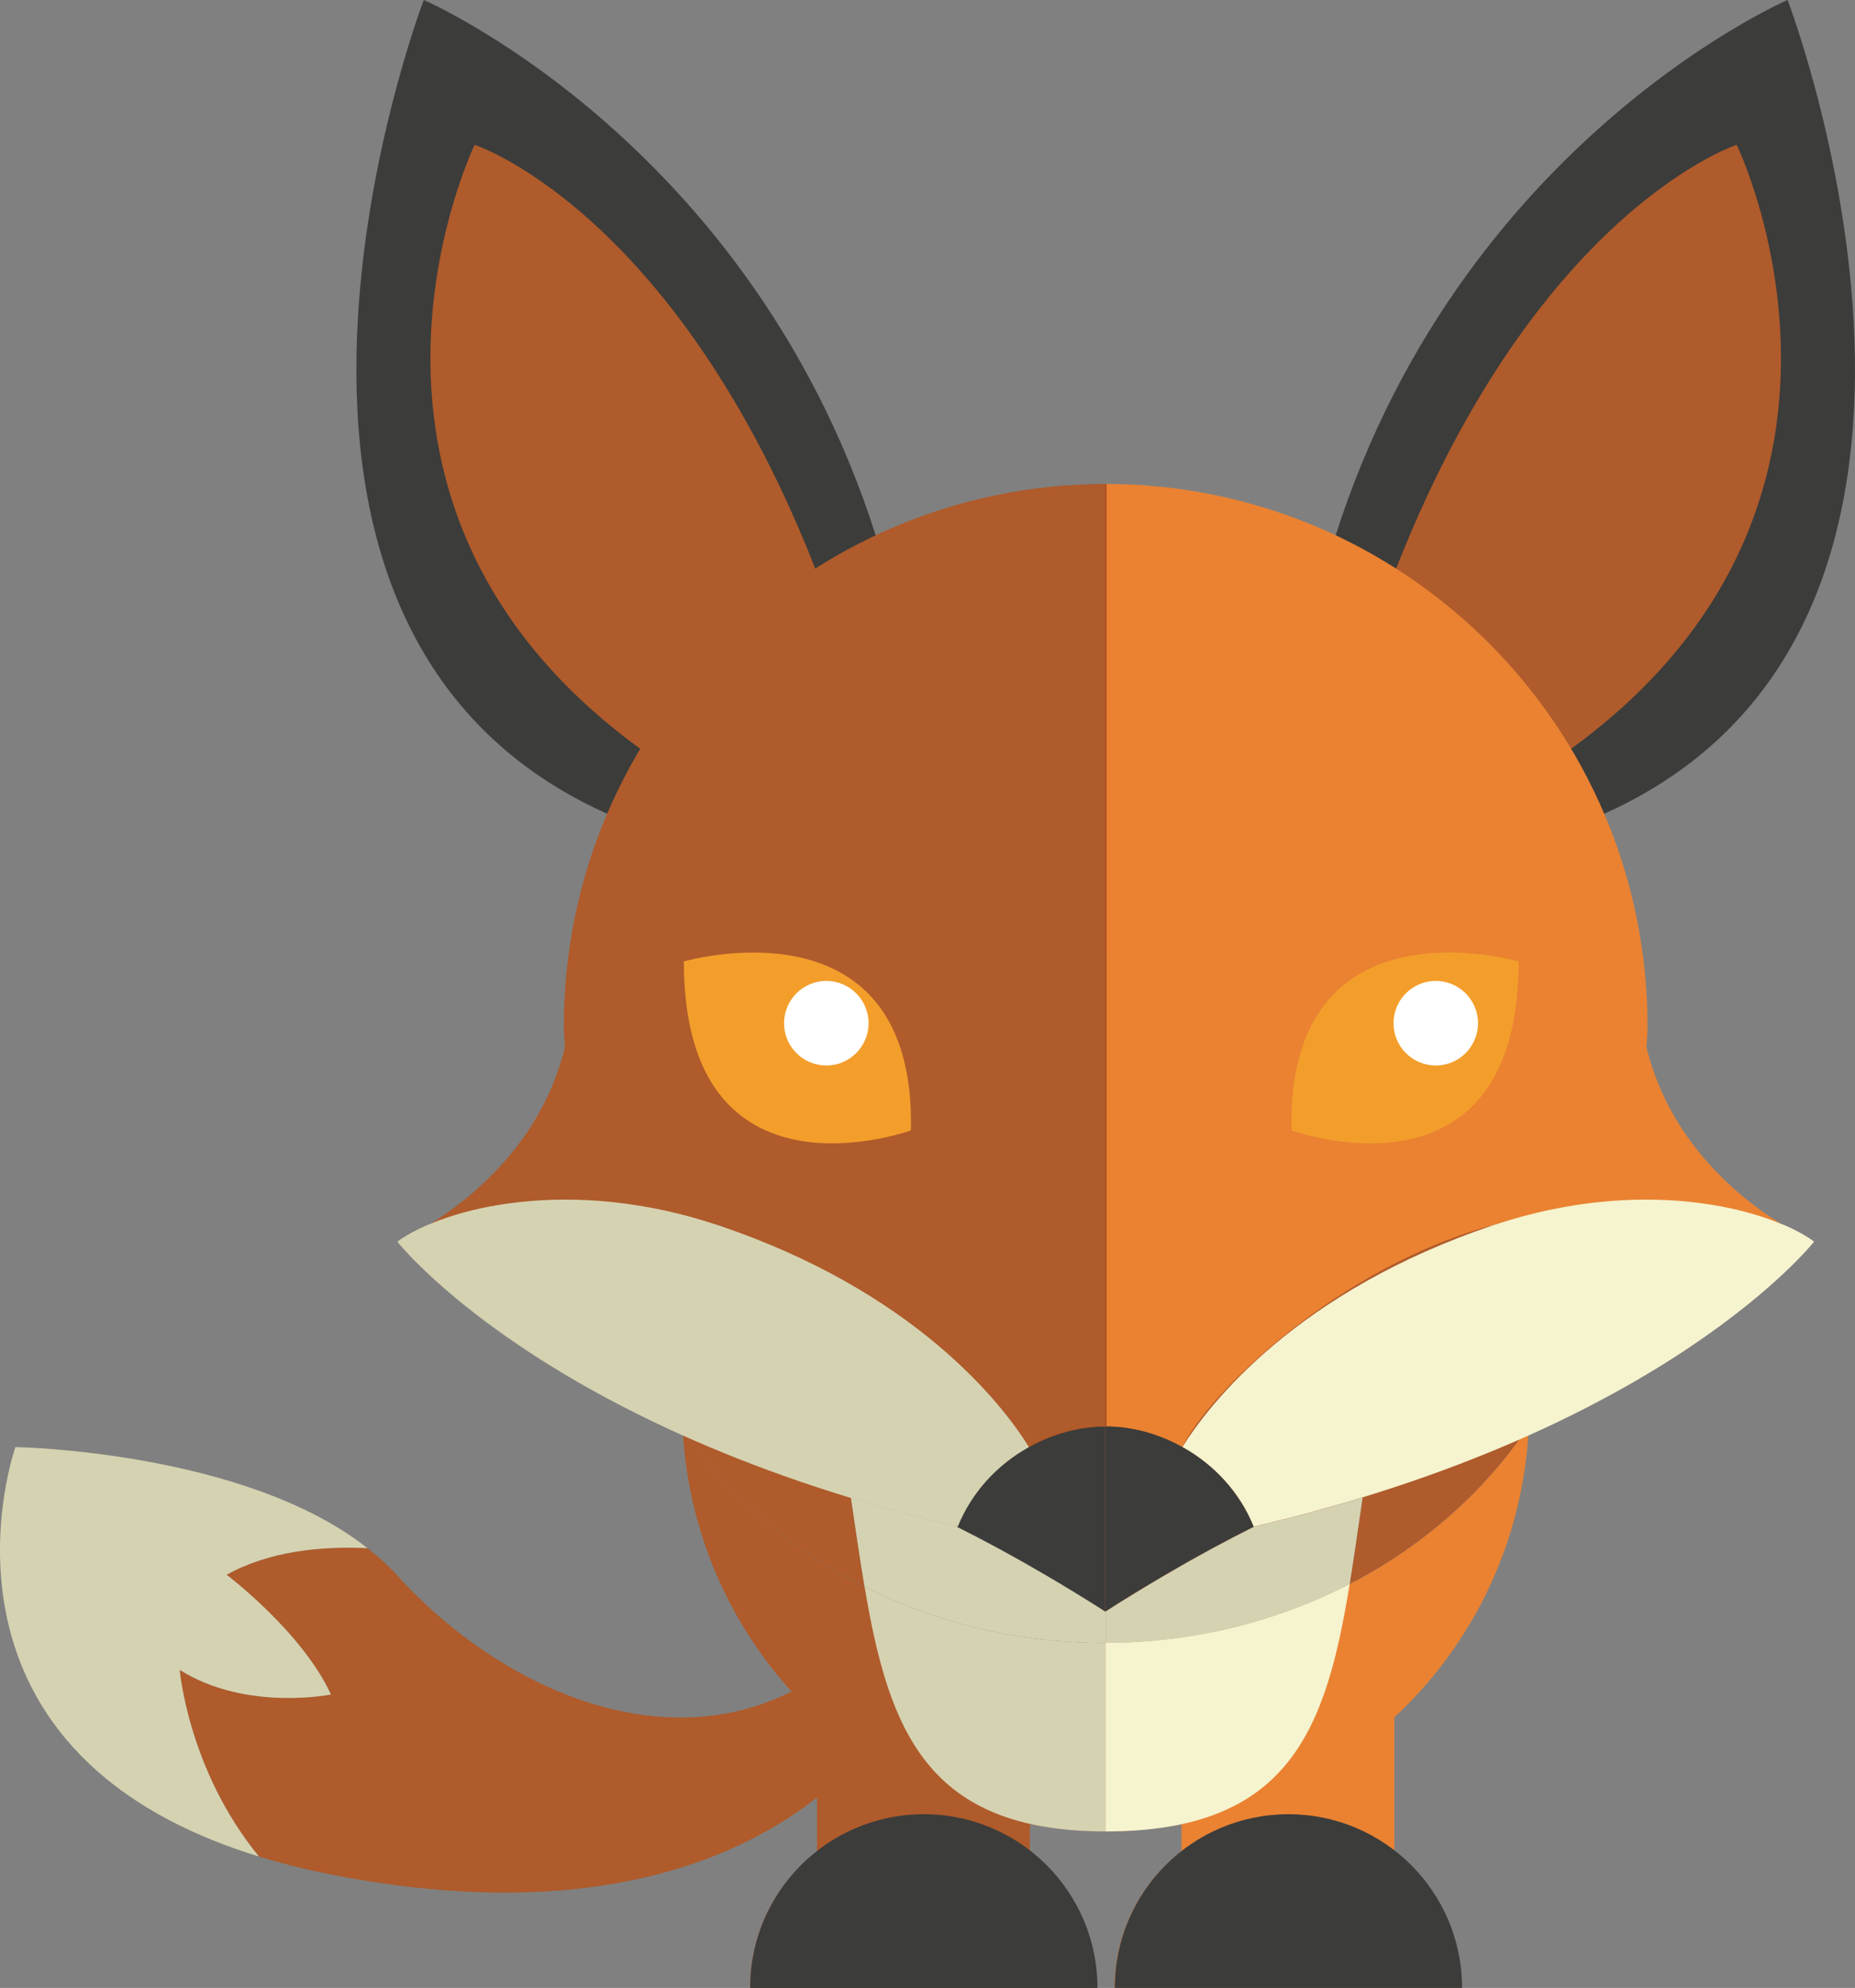 <?xml version="1.0" encoding="UTF-8" standalone="no"?>
<!-- Created with Inkscape (http://www.inkscape.org/) -->

<svg
   xmlns:dc="http://purl.org/dc/elements/1.1/"
   xmlns:cc="http://creativecommons.org/ns#"
   xmlns:rdf="http://www.w3.org/1999/02/22-rdf-syntax-ns#"
   xmlns:svg="http://www.w3.org/2000/svg"
   xmlns="http://www.w3.org/2000/svg"
   version="1.1"
   width="123.318"
   height="132.096"
   id="svg12040">
  <rect width="100%" height="100%" fill="#808080" stroke="none"/>
  <defs
     id="defs12042">
    <clipPath
       id="clipPath3020">
      <path
         d="m 28.377,603.597 c 0.263,0 0.527,0.167 0.725,0.502 l 0,0 2.532,4.25 c 0.399,0.67 0.193,1.569 -0.458,2 l 0,0 -1.615,1.066 c -0.326,0.215 -0.755,0.322 -1.184,0.322 l 0,0 0,-8.14 z"
         id="path3022" />
    </clipPath>
    <linearGradient
       x1="0"
       y1="0"
       x2="1"
       y2="0"
       id="linearGradient3028"
       gradientUnits="userSpaceOnUse"
       gradientTransform="matrix(4.807,5.155,5.155,-4.807,26.303,605.28)"
       spreadMethod="pad">
      <stop
         id="stop3030"
         style="stop-color:#f9f4f0;stop-opacity:1"
         offset="0" />
      <stop
         id="stop3032"
         style="stop-color:#c6d1d6;stop-opacity:1"
         offset="1" />
    </linearGradient>
  </defs>
  <g
     transform="translate(-321.488,-453.028)"
     id="layer1">
    <g
       transform="matrix(1.25,0,0,-1.25,442.1,535.536)"
       id="g5286">
      <path
         d="M 0,0 C -0.458,0.332 -1.054,0.654 -1.757,0.948 -1.57,0.832 -1.398,0.729 -1.234,0.636 -0.781,0.437 -0.367,0.224 0,0"
         id="path5288"
         style="fill:#f6f3cf;fill-opacity:1;fill-rule:nonzero;stroke:none" />
    </g>
    <g
       transform="matrix(1.25,0,0,-1.25,442.1,535.536)"
       id="g5290">
      <path
         d="M 0,0 C -0.367,0.224 -0.781,0.437 -1.234,0.636 -0.488,0.207 0,0 0,0"
         id="path5292"
         style="fill:#f6f3cf;fill-opacity:1;fill-rule:nonzero;stroke:none" />
    </g>
    <g
       transform="matrix(1.25,0,0,-1.25,350.121,534.351)"
       id="g5294">
      <path
         d="m 0,0 c -0.705,-0.294 -1.299,-0.617 -1.76,-0.948 0.368,0.224 0.781,0.437 1.235,0.635 C -0.36,-0.219 -0.187,-0.117 0,0"
         id="path5296"
         style="fill:#f6f3cf;fill-opacity:1;fill-rule:nonzero;stroke:none" />
    </g>
    <g
       transform="matrix(1.25,0,0,-1.25,347.921,535.536)"
       id="g5298">
      <path
         d="M 0,0 C 0,0 0.489,0.207 1.234,0.636 0.781,0.437 0.368,0.224 0,0"
         id="path5300"
         style="fill:#f6f3cf;fill-opacity:1;fill-rule:nonzero;stroke:none" />
    </g>
    <g
       transform="matrix(1.25,0,0,-1.25,394.906,562.199)"
       id="g5302">
      <path
         d="m 0,0 c -9.484,0 -17.775,4.539 -22.425,11.329 0.323,-6.029 2.997,-11.426 7.142,-15.286 l 0,-7.111 c -2.165,-1.688 -3.563,-4.314 -3.563,-7.272 l 18.446,0 c 0,2.958 -1.396,5.584 -3.564,7.272 l 0,1.429 c 1.311,-0.237 2.653,-0.381 4.033,-0.381 l 0,10.023 C 0.044,0.003 0.021,0 0,0"
         id="path5304"
         style="fill:#af5b2b;fill-opacity:1;fill-rule:nonzero;stroke:none" />
    </g>
    <g
       transform="matrix(1.25,0,0,-1.25,414.183,576.034)"
       id="g5306">
      <path
         d="M 0,0 0,7.111 C 4.197,11.02 6.888,16.503 7.153,22.625 2.546,15.726 -5.793,11.095 -15.353,11.072 l 0,-10.023 c 1.379,0 2.722,0.143 4.034,0.38 l 0,-1.429 c -2.166,-1.688 -3.565,-4.314 -3.565,-7.272 l 18.447,0 C 3.563,-4.314 2.165,-1.688 0,0"
         id="path5308"
         style="fill:#ea8232;fill-opacity:1;fill-rule:nonzero;stroke:none" />
    </g>
    <g
       transform="matrix(1.25,0,0,-1.25,385.132,554.457)"
       id="g5310">
      <path
         d="M 0,0 C -0.002,-0.003 -0.005,-0.007 -0.007,-0.012 1.5,-0.765 3.069,-1.614 4.698,-2.569 5.739,-3.18 6.797,-3.819 7.889,-4.521 l 0,9.835 0,23.589 c -12.459,0 -22.557,-10.1 -22.557,-22.558 0,-0.408 0.041,-0.807 0.063,-1.209 2.378,-3.473 5.713,-6.352 9.67,-8.34 -0.253,1.496 -0.48,3.073 -0.724,4.725 C -3.886,0.981 -2.002,0.47 0,0"
         id="path5312"
         style="fill:#af5b2b;fill-opacity:1;fill-rule:nonzero;stroke:none" />
    </g>
    <g
       transform="matrix(1.25,0,0,-1.25,394.992,518.329)"
       id="g5314">
      <path
         d="m 0,0 0,-23.589 0.002,0 0,-9.835 c 1.091,0.702 2.147,1.341 3.192,1.952 1.626,0.955 3.194,1.805 4.703,2.557 2.044,0.479 3.963,1 5.767,1.551 -0.236,-1.601 -0.45,-3.14 -0.687,-4.595 3.913,2.025 7.199,4.93 9.529,8.419 0.015,0.328 0.052,0.651 0.052,0.982 C 22.558,-10.1 12.459,0 0,0"
         id="path5316"
         style="fill:#af5b2b;fill-opacity:1;fill-rule:nonzero;stroke:none" />
    </g>
    <g
       transform="matrix(1.25,0,0,-1.25,394.992,562.195)"
       id="g5318">
      <path
         d="m 0,0 0,1.669 c -1.091,0.702 -2.149,1.341 -3.191,1.952 -1.629,0.955 -3.197,1.804 -4.705,2.557 0.002,0.005 0.005,0.009 0.007,0.012 -2.002,0.47 -3.886,0.981 -5.658,1.521 0.243,-1.652 0.47,-3.229 0.723,-4.725 3.778,-1.9 8.121,-2.989 12.755,-2.989 C -0.048,-0.003 -0.024,0 0,0"
         id="path5320"
         style="fill:#d5d2b1;fill-opacity:1;fill-rule:nonzero;stroke:none" />
    </g>
    <g
       transform="matrix(1.25,0,0,-1.25,404.864,554.472)"
       id="g5322">
      <path
         d="m 0,0 c -1.509,-0.753 -3.078,-1.602 -4.704,-2.557 -1.044,-0.611 -2.101,-1.25 -3.192,-1.952 l 0,9.835 -0.001,0 0,-9.835 0,-1.669 C -3.172,-6.167 1.254,-5.025 5.08,-3.045 5.317,-1.59 5.53,-0.051 5.766,1.55 3.962,1 2.043,0.479 0,0"
         id="path5324"
         style="fill:#d5d2b1;fill-opacity:1;fill-rule:nonzero;stroke:none" />
    </g>
    <g
       transform="matrix(1.25,0,0,-1.25,394.906,562.199)"
       id="g5326">
      <path
         d="m 0,0 c -4.634,0 -8.978,1.09 -12.755,2.99 1.294,-7.678 3.338,-13.01 12.824,-13.01 l 0,10.023 C 0.044,0.003 0.021,0 0,0"
         id="path5328"
         style="fill:#d5d2b1;fill-opacity:1;fill-rule:nonzero;stroke:none" />
    </g>
    <g
       transform="matrix(1.25,0,0,-1.25,411.214,558.278)"
       id="g5330">
      <path
         d="m 0,0 c -3.825,-1.98 -8.251,-3.122 -12.977,-3.133 l 0,-10.023 C -3.214,-13.156 -1.265,-7.759 0,0"
         id="path5332"
         style="fill:#f6f3cf;fill-opacity:1;fill-rule:nonzero;stroke:none" />
    </g>
    <g
       transform="matrix(1.25,0,0,-1.25,409.091,492.813)"
       id="g5334">
      <path
         d="m 0,0 c 5.815,23.576 24.988,31.828 24.988,31.828 0,0 13.706,-35.78 -12.493,-44.31 L 0,0 z"
         id="path5336"
         style="fill:#3c3c3b;fill-opacity:1;fill-rule:nonzero;stroke:none" />
    </g>
    <g
       transform="matrix(1.25,0,0,-1.25,412.589,495.525)"
       id="g5338">
      <path
         d="m 0,0 c 7.489,22.395 19.483,26.3 19.483,26.3 0,0 10.366,-21.385 -12.406,-34.428 L 0,0 z"
         id="path5340"
         style="fill:#af5b2b;fill-opacity:1;fill-rule:nonzero;stroke:none" />
    </g>
    <g
       transform="matrix(1.25,0,0,-1.25,380.894,492.813)"
       id="g5342">
      <path
         d="m 0,0 c -5.815,23.576 -24.988,31.828 -24.988,31.828 0,0 -13.706,-35.78 12.493,-44.31 L 0,0 z"
         id="path5344"
         style="fill:#3c3c3b;fill-opacity:1;fill-rule:nonzero;stroke:none" />
    </g>
    <g
       transform="matrix(1.25,0,0,-1.25,377.397,495.525)"
       id="g5346">
      <path
         d="m 0,0 c -7.489,22.395 -19.484,26.3 -19.484,26.3 0,0 -10.364,-21.385 12.407,-34.428 L 0,0 z"
         id="path5348"
         style="fill:#af5b2b;fill-opacity:1;fill-rule:nonzero;stroke:none" />
    </g>
    <g
       transform="matrix(1.25,0,0,-1.25,377.381,563.282)"
       id="g5350">
      <path
         d="m 0,0 c -7.641,-6.297 -17.683,-2.08 -23.624,4.491 -0.464,0.513 -0.991,0.975 -1.546,1.414 -2.516,0.118 -5.249,-0.165 -7.492,-1.414 0,0 4.019,-3.034 5.546,-6.363 0,0 -4.505,-0.918 -8.042,1.31 0,0 0.444,-5.322 4.214,-9.923 1.18,-0.361 2.449,-0.684 3.828,-0.956 23.229,-4.577 29.914,8.624 29.914,8.624 L 0,0 z"
         id="path5352"
         style="fill:#af5b2b;fill-opacity:1;fill-rule:nonzero;stroke:none" />
    </g>
    <g
       transform="matrix(1.25,0,0,-1.25,343.486,565.622)"
       id="g5354">
      <path
         d="m 0,0 c -1.527,3.329 -5.546,6.363 -5.546,6.363 2.242,1.249 4.976,1.533 7.491,1.414 -6.556,5.178 -18.724,5.374 -18.724,5.374 0,0 -5.698,-16.047 12.951,-21.764 C -7.598,-4.012 -8.042,1.31 -8.042,1.31 -4.505,-0.918 0,0 0,0"
         id="path5356"
         style="fill:#d5d2b1;fill-opacity:1;fill-rule:nonzero;stroke:none" />
    </g>
    <g
       transform="matrix(1.25,0,0,-1.25,420.832,534.419)"
       id="g5358">
      <path
         d="m 0,0 c -8.079,-2.096 -15.189,-8.861 -16.59,-11.812 -1.223,0.679 -2.611,1.099 -4.11,1.099 l 0,15.39 0,34.709 C -4.769,39.386 8.146,26.472 8.146,10.541 8.146,10.166 8.105,9.802 8.09,9.432 9.898,2.069 17,-0.894 17,-0.894 13.97,0.958 7.924,2.056 0,0"
         id="path5360"
         style="fill:#ea8232;fill-opacity:1;fill-rule:nonzero;stroke:none" />
    </g>
    <g
       transform="matrix(1.25,0,0,-1.25,404.828,554.472)"
       id="g5362">
      <path
         d="m 0,0 c -0.735,1.814 -2.089,3.289 -3.787,4.23 1.401,2.273 6.077,8.306 16.59,11.812 7.766,2.589 14.433,0.958 17,-0.893 C 29.803,15.149 21.961,5.147 0,0"
         id="path5364"
         style="fill:#f6f3cf;fill-opacity:1;fill-rule:nonzero;stroke:none" />
    </g>
    <g
       transform="matrix(1.25,0,0,-1.25,385.086,554.472)"
       id="g5366">
      <path
         d="m 0,0 c 1.509,-0.753 3.077,-1.602 4.706,-2.557 1.042,-0.611 2.099,-1.25 3.19,-1.952 l 0,9.838 C 6.397,5.329 5.011,4.91 3.786,4.23 2.09,3.289 0.736,1.814 0,0"
         id="path5368"
         style="fill:#3c3c3b;fill-opacity:1;fill-rule:nonzero;stroke:none" />
    </g>
    <g
       transform="matrix(1.25,0,0,-1.25,400.095,549.184)"
       id="g5370">
      <path
         d="m 0,0 c -1.223,0.679 -2.611,1.099 -4.11,1.099 l 0,-9.839 c 1.091,0.702 2.149,1.341 3.192,1.952 1.628,0.955 3.195,1.805 4.705,2.558 C 3.051,-2.417 1.698,-0.942 0,0"
         id="path5372"
         style="fill:#3c3c3b;fill-opacity:1;fill-rule:nonzero;stroke:none" />
    </g>
    <g
       transform="matrix(1.25,0,0,-1.25,369.154,534.419)"
       id="g5374">
      <path
         d="m 0,0 c 8.079,-2.096 15.189,-8.861 16.589,-11.812 1.224,0.679 2.612,1.099 4.109,1.099 l 0,15.39 0,34.709 c -15.93,0 -28.845,-12.914 -28.845,-28.845 0,-0.375 0.042,-0.739 0.057,-1.109 C -9.898,2.069 -17.001,-0.894 -17.001,-0.894 -13.971,0.958 -7.925,2.056 0,0"
         id="path5376"
         style="fill:#af5b2b;fill-opacity:1;fill-rule:nonzero;stroke:none" />
    </g>
    <g
       transform="matrix(1.25,0,0,-1.25,385.158,554.472)"
       id="g5378">
      <path
         d="m 0,0 c 0.735,1.814 2.088,3.289 3.787,4.23 -1.4,2.273 -6.077,8.306 -16.59,11.812 -7.766,2.589 -14.433,0.958 -17.001,-0.893 0,0 7.843,-10.002 29.804,-15.149"
         id="path5380"
         style="fill:#d5d2b1;fill-opacity:1;fill-rule:nonzero;stroke:none" />
    </g>
    <g
       transform="matrix(1.25,0,0,-1.25,394.976,485.186)"
       id="g5382">
      <path
         d="M 0,0 0,-0.001 C 0.01,-0.001 0.019,0 0.028,0 L 0,0 z"
         id="path5384"
         style="fill:#e96332;fill-opacity:1;fill-rule:nonzero;stroke:none" />
    </g>
    <g
       transform="matrix(1.25,0,0,-1.25,389.895,549.155)"
       id="g5386">
      <path
         d="M 0,0 C -0.001,-0.001 -0.002,-0.001 -0.002,-0.001 0.002,-0.008 0.008,-0.016 0.011,-0.023 0.009,-0.015 0.002,-0.008 0,0"
         id="path5388"
         style="fill:#07171b;fill-opacity:1;fill-rule:nonzero;stroke:none" />
    </g>
    <g
       transform="matrix(1.25,0,0,-1.25,395.046,485.186)"
       id="g5390">
      <path
         d="M 0,0 -0.028,0 C -0.019,0 -0.009,-0.001 0,-0.001 L 0,0 z"
         id="path5392"
         style="fill:#a84720;fill-opacity:1;fill-rule:nonzero;stroke:none" />
    </g>
    <g
       transform="matrix(1.25,0,0,-1.25,395.046,516.68)"
       id="g5394">
      <path
         d="m 0,0 0,25.194 c -0.009,0 -0.019,0.001 -0.028,0.001 -0.009,0 -0.018,-0.001 -0.028,-0.001 l 0,-25.199 C -0.037,-0.005 -0.019,0 0,0"
         id="path5396"
         style="fill:#a84720;fill-opacity:1;fill-rule:nonzero;stroke:none" />
    </g>
    <g
       transform="matrix(1.25,0,0,-1.25,394.976,547.811)"
       id="g5398">
      <path
         d="M 0,0 C 0.01,0 0.019,-0.001 0.028,-0.001 0.037,-0.001 0.047,0 0.056,0 l 0,15.391 0,9.513 C 0.037,24.904 0.019,24.899 0,24.899 L 0,15.391 0,0 z"
         id="path5400"
         style="fill:#a84720;fill-opacity:1;fill-rule:nonzero;stroke:none" />
    </g>
    <g
       transform="matrix(1.25,0,0,-1.25,389.895,549.155)"
       id="g5402">
      <path
         d="m 0,0 c 0.002,-0.008 0.009,-0.015 0.011,-0.023 1.208,0.67 2.576,1.084 4.053,1.095 l 0,0.004 C 2.583,1.076 1.212,0.664 0,0"
         id="path5404"
         style="fill:#a84720;fill-opacity:1;fill-rule:nonzero;stroke:none" />
    </g>
    <g
       transform="matrix(1.25,0,0,-1.25,394.976,547.811)"
       id="g5406">
      <path
         d="m 0,0 0,-0.003 c 0.01,0 0.019,0.001 0.028,0.002 C 0.019,-0.001 0.01,0 0,0"
         id="path5408"
         style="fill:#a84720;fill-opacity:1;fill-rule:nonzero;stroke:none" />
    </g>
    <g
       transform="matrix(1.25,0,0,-1.25,394.447,585.124)"
       id="g5410">
      <path
         d="m 0,0 c 0,5.101 -4.136,9.236 -9.236,9.236 -5.1,0 -9.236,-4.135 -9.236,-9.236 L 0,0 z"
         id="path5412"
         style="fill:#3c3c3b;fill-opacity:1;fill-rule:nonzero;stroke:none" />
    </g>
    <g
       transform="matrix(1.25,0,0,-1.25,418.684,585.124)"
       id="g5414">
      <path
         d="m 0,0 c 0,5.101 -4.134,9.236 -9.235,9.236 -5.1,0 -9.237,-4.135 -9.237,-9.236 L 0,0 z"
         id="path5416"
         style="fill:#3c3c3b;fill-opacity:1;fill-rule:nonzero;stroke:none" />
    </g>
    <g
       transform="matrix(1.25,0,0,-1.25,366.949,516.914)"
       id="g5418">
      <path
         d="M 0,0 C 0,0 12.354,3.582 12.076,-8.981 12.076,-8.981 0,-13.367 0,0"
         id="path5420"
         style="fill:#f39e2b;fill-opacity:1;fill-rule:nonzero;stroke:none" />
    </g>
    <g
       transform="matrix(1.25,0,0,-1.25,407.348,528.141)"
       id="g5422">
      <path
         d="M 0,0 C 0,0 12.076,-4.385 12.076,8.981 12.076,8.981 -0.278,12.563 0,0"
         id="path5424"
         style="fill:#f39e2b;fill-opacity:1;fill-rule:nonzero;stroke:none" />
    </g>
    <g
       transform="matrix(1.25,0,0,-1.25,379.229,521.018)"
       id="g5426">
      <path
         d="m 0,0 c 0,-1.241 -1.006,-2.248 -2.247,-2.248 -1.241,0 -2.247,1.007 -2.247,2.248 0,1.241 1.006,2.247 2.247,2.247 C -1.006,2.247 0,1.241 0,0"
         id="path5428"
         style="fill:#ffffff;fill-opacity:1;fill-rule:nonzero;stroke:none" />
    </g>
    <g
       transform="matrix(1.25,0,0,-1.25,419.744,521.018)"
       id="g5430">
      <path
         d="m 0,0 c 0,-1.241 -1.006,-2.248 -2.247,-2.248 -1.241,0 -2.246,1.007 -2.246,2.248 0,1.241 1.005,2.247 2.246,2.247 C -1.006,2.247 0,1.241 0,0"
         id="path5432"
         style="fill:#ffffff;fill-opacity:1;fill-rule:nonzero;stroke:none" />
    </g>
  </g>
</svg>

